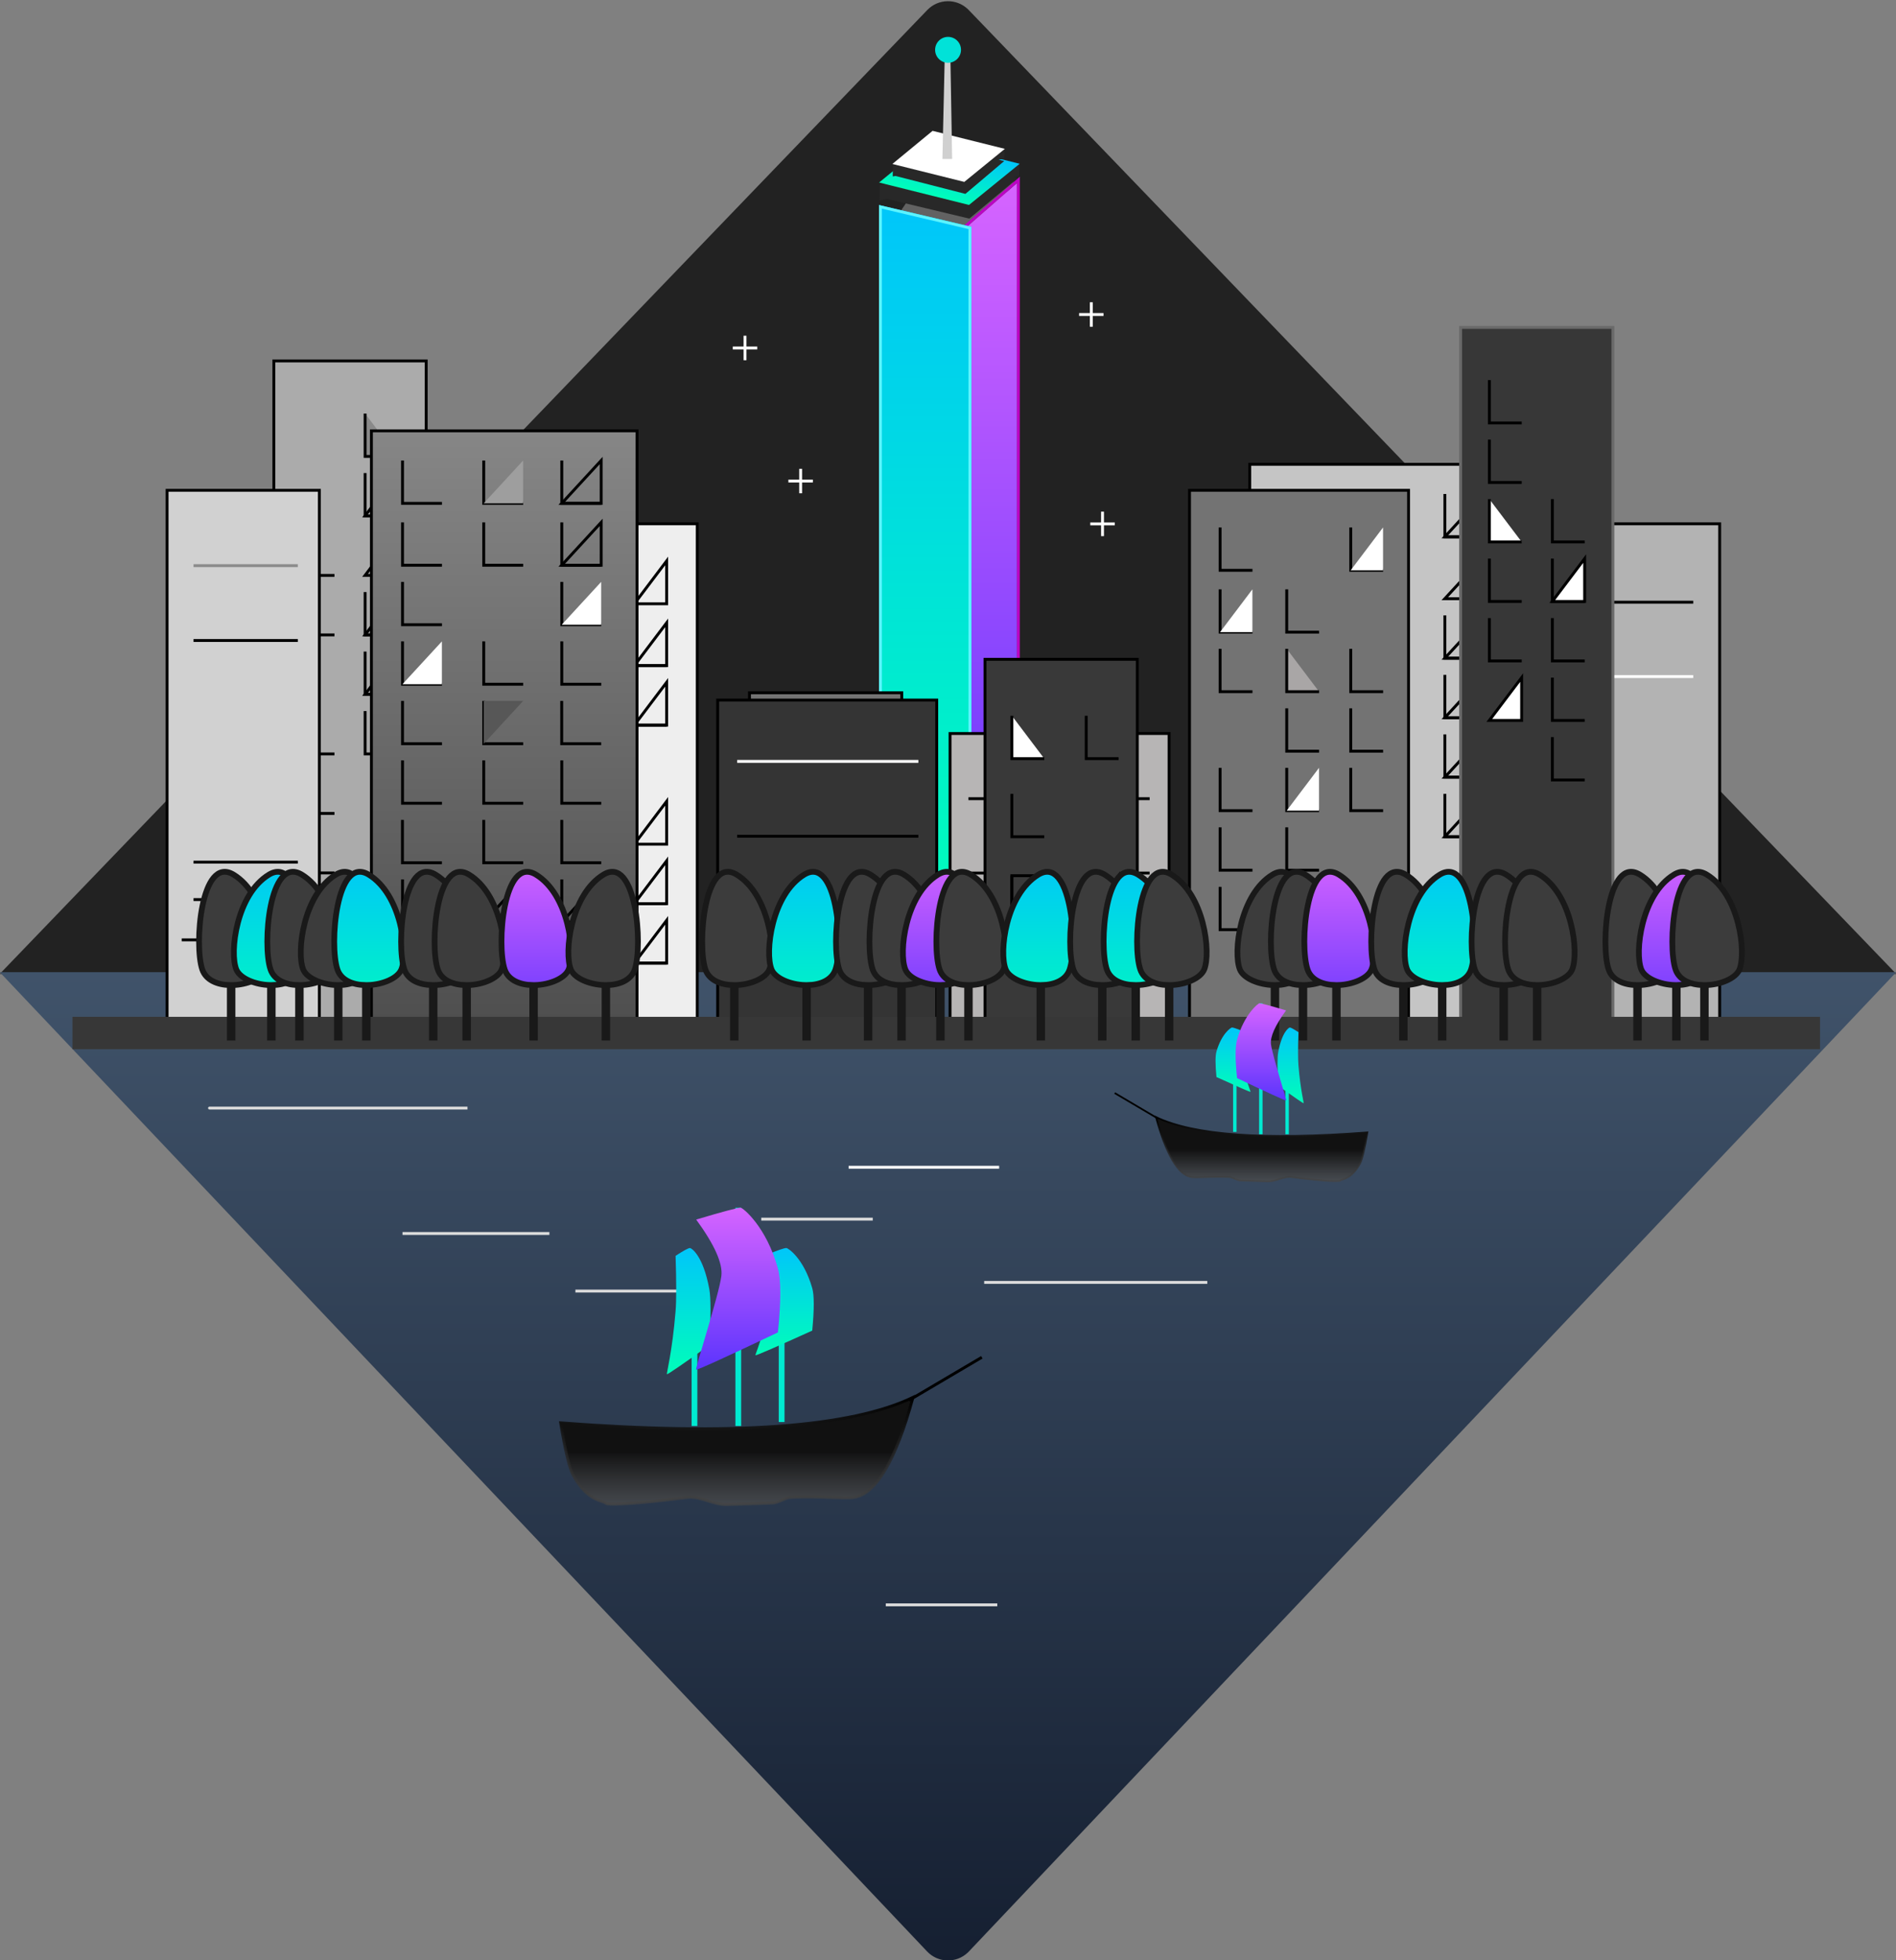 <?xml version="1.0" encoding="UTF-8"?>
<svg width="659px" height="681px" viewBox="0 0 659 681" version="1.1" xmlns="http://www.w3.org/2000/svg" xmlns:xlink="http://www.w3.org/1999/xlink">
    <rect x="0" y="0" width="659" height="681" fill="#808080" stroke="none"/>
    <!-- Generator: Sketch 49 (51002) - http://www.bohemiancoding.com/sketch -->
    <title>Group</title>
    <desc>Created with Sketch.</desc>
    <defs>
        <linearGradient x1="50%" y1="0%" x2="50%" y2="100%" id="linearGradient-1">
            <stop stop-color="#151F31" offset="0%"></stop>
            <stop stop-color="#40536A" offset="100%"></stop>
        </linearGradient>
        <linearGradient x1="50%" y1="0%" x2="50%" y2="100%" id="linearGradient-2">
            <stop stop-color="#D664FF" offset="0%"></stop>
            <stop stop-color="#5C34FD" offset="100%"></stop>
        </linearGradient>
        <polygon id="path-3" points="31.754 64.947 50.457 48.584 50.457 310.549 31.754 310.549"></polygon>
        <linearGradient x1="50%" y1="0%" x2="50%" y2="100%" id="linearGradient-4">
            <stop stop-color="#00C6FA" offset="0%"></stop>
            <stop stop-color="#00FEB9" offset="100%"></stop>
        </linearGradient>
        <polygon id="path-5" points="34.618 63.792 2.514 56.221 2.514 279.502 34.618 305.944"></polygon>
        <linearGradient x1="50%" y1="0%" x2="50%" y2="100%" id="linearGradient-6">
            <stop stop-color="#868686" offset="0%"></stop>
            <stop stop-color="#4E4E4E" offset="100%"></stop>
        </linearGradient>
        <linearGradient x1="50%" y1="248.244%" x2="50%" y2="50%" id="linearGradient-7">
            <stop stop-color="#FFFFFF" stop-opacity="0" offset="0%"></stop>
            <stop stop-color="#111111" offset="100%"></stop>
        </linearGradient>
        <linearGradient x1="50%" y1="370.972%" x2="50%" y2="-2.22044605e-14%" id="linearGradient-8">
            <stop stop-color="#FFFFFF" stop-opacity="0" offset="0%"></stop>
            <stop stop-color="#000000" offset="100%"></stop>
        </linearGradient>
    </defs>
    <g id="Page-1" stroke="none" stroke-width="1" fill="none" fill-rule="evenodd">
        <g id="Artboard-8-Copy-21" transform="translate(-7, 0)">
            <g id="Group" transform="translate(6, 0)">
                <path d="M337.704,3.482 L660.075,338.319 L0.925,338.319 L323.296,3.482 C327.127,-0.496 333.457,-0.616 337.436,3.214 C337.527,3.302 337.616,3.391 337.704,3.482 Z" id="sky-tri" fill="#222222"></path>
                <path d="M337.759,340.853 L660.075,681.038 L0.925,681.038 L323.241,340.853 C327.039,336.844 333.369,336.673 337.378,340.472 C337.508,340.595 337.635,340.722 337.759,340.853 Z" id="water-tri" fill="url(#linearGradient-1)" transform="translate(330.5, 509.384) scale(1, -1) translate(-330.5, -509.384) "></path>
                <g id="Tower" transform="translate(304, 15)">
                    <polygon id="Path-33" fill="#626262" points="49.508 47.859 17.155 47.859 3.684 67.668 35.884 67.668"></polygon>
                    <g id="Rectangle-40">
                        <use fill="url(#linearGradient-2)" fill-rule="evenodd" xlink:href="#path-3"></use>
                        <path stroke="#BC05C3" stroke-width="1" d="M31.254,64.72 L50.957,47.482 L50.957,311.049 L31.254,311.049 L31.254,64.72 Z"></path>
                    </g>
                    <g id="Rectangle-40">
                        <use fill="url(#linearGradient-4)" fill-rule="evenodd" xlink:href="#path-5"></use>
                        <path stroke="#5CF3FF" stroke-width="1" d="M34.118,64.188 L3.014,56.853 L3.014,279.266 L34.118,304.885 L34.118,64.188 Z"></path>
                    </g>
                    <g id="Group-3" transform="translate(26.51, 47.724) rotate(14) translate(-26.51, -47.724) translate(2.61, 35.895)">
                        <path d="M4.936,23.159 L2.455,24.25 L1.277,19.117 L6.608,16.832 L14.296,5.695 L33.428,5.343 L46.435,-0.23 L47.509,4.447 L45.999,5.111 L47.27,5.088 L34.272,22.866 L4.936,23.159 Z" id="Combined-Shape" fill="#282828"></path>
                        <polygon id="Path-33" fill="url(#linearGradient-4)" points="46.65 0.148 14.296 0.148 0.825 18.286 33.026 18.286"></polygon>
                    </g>
                    <g id="Group-3" transform="translate(26.668, 41.119) rotate(14) translate(-26.668, -41.119) translate(7.29, 31.037)">
                        <path d="M2.745,19.396 L1.826,19.786 L0.994,16.171 L5.4,14.298 L11.437,5.517 L26.423,5.361 L37.141,0.805 L37.986,4.475 L36.13,5.26 L38.126,5.24 L27.804,19.558 L2.745,19.396 Z" id="Combined-Shape" fill="#282828"></path>
                        <polygon id="Path-33" fill="#FFFFFF" points="37.32 1.068 11.437 1.068 0.66 15.617 26.421 15.617"></polygon>
                    </g>
                    <polygon id="Path-34" fill="#D0D0D0" fill-rule="nonzero" points="27.938 40.218 24.559 40.218 25.452 0.841 27.26 0.841"></polygon>
                </g>
                <g id="Blue-water" transform="translate(127, 382)" stroke="url(#linearGradient-4)">
                    <path d="M0.491,20.5 C0.491,20.5 36.62,20.5 108.877,20.5" id="Path-29"></path>
                    <path d="M139.883,66.5 C139.883,66.5 159.272,66.5 198.051,66.5" id="Path-29"></path>
                    <path d="M166.372,0.5 C166.372,0.5 208.359,0.5 292.334,0.5" id="Path-29"></path>
                    <path d="M35.209,123.5 C35.209,123.5 71.337,123.5 143.594,123.5" id="Path-29"></path>
                    <path d="M152.466,139.5 C152.466,139.5 171.856,139.5 210.635,139.5" id="Path-29"></path>
                    <path d="M201.09,102.5 C201.09,102.5 243.077,102.5 327.051,102.5" id="Path-29"></path>
                    <path d="M263.396,17.5 C263.396,17.5 316.535,17.5 422.812,17.5" id="Path-29"></path>
                    <path d="M321.802,84.5 C321.802,84.5 347.006,84.5 397.413,84.5" id="Path-29"></path>
                    <path d="M209.077,235.5 C209.077,235.5 221.551,235.5 246.5,235.5" id="Path-29"></path>
                    <path d="M236.868,161.5 C236.868,161.5 262.072,161.5 312.479,161.5" id="Path-29"></path>
                    <path d="M173.598,206 C121.546,206 131.513,206 203.5,206" id="Path-29" transform="translate(172.167, 206.5) scale(1, -1) translate(-172.167, -206.5) "></path>
                </g>
                <g id="White-water" transform="translate(73, 384)">
                    <path d="M67.901,44.5 C67.901,44.5 84.92,44.5 118.96,44.5" id="Path-29" stroke="#DCDCDC"></path>
                    <path d="M192.591,39.5 C192.591,39.5 205.51,39.5 231.348,39.5" id="Path-29" stroke="#DCDCDC"></path>
                    <path d="M127.995,64.5 C127.995,64.5 140.914,64.5 166.752,64.5" id="Path-29" stroke="#DCDCDC"></path>
                    <path d="M235.87,173.5 C235.87,173.5 248.789,173.5 274.627,173.5" id="Path-29" stroke="#DCDCDC"></path>
                    <path d="M222.956,21.5 C222.956,21.5 240.395,21.5 275.273,21.5" id="Path-29" stroke="#FFFFFF"></path>
                    <path d="M270.072,61.5 C270.072,61.5 295.922,61.5 347.623,61.5" id="Path-29" stroke="#DCDCDC"></path>
                    <path d="M15.508,0.929 C-18.482,0.929 6.51,0.929 90.485,0.929" id="Path-29" stroke="#DCDCDC"></path>
                </g>
                <g id="Pink-water" transform="translate(99, 382)" stroke="url(#linearGradient-2)">
                    <path d="M0.99,36.5 C0.99,36.5 14.346,36.5 41.058,36.5" id="Path-29"></path>
                    <path d="M52.166,87.5 C52.166,87.5 69.185,87.5 103.225,87.5" id="Path-29"></path>
                    <path d="M107.944,1.5 C107.944,1.5 125.383,1.5 160.262,1.5" id="Path-29"></path>
                    <path d="M142.662,104.5 C142.662,104.5 160.101,104.5 194.979,104.5" id="Path-29"></path>
                    <path d="M346.493,41.5 C346.493,41.5 371.697,41.5 422.104,41.5" id="Path-29"></path>
                    <path d="M278.631,141.5 C278.631,141.5 303.835,141.5 354.242,141.5" id="Path-29"></path>
                    <path d="M262.75,194.5 C262.75,194.5 277,194.5 305.5,194.5" id="Path-29"></path>
                    <path d="M130.947,167.5 C130.947,167.5 148.387,167.5 183.265,167.5" id="Path-29"></path>
                    <path d="M204.5,258.5 C204.5,258.5 215.739,258.5 238.217,258.5" id="Path-29"></path>
                    <path d="M374.001,0.5 C374.001,0.5 402.37,0.5 459.109,0.5" id="Path-29"></path>
                </g>
                <g id="Buildings" transform="translate(26, 113)">
                    <polyline id="Path-26-Copy-8" stroke="#000000" points="162.278 214.409 162.278 229.292 175.989 229.292"></polyline>
                    <polygon id="Path-26-Copy-8" stroke="#000000" points="175.964 214.409 175.964 229.292 162.252 229.292"></polygon>
                    <polyline id="Path-26-Copy-7" stroke="#000000" points="441.377 216.993 441.377 231.875 452.624 231.875"></polyline>
                    <polyline id="Path-26-Copy-7" stroke="#000000" points="463.631 216.993 463.631 231.875 474.878 231.875"></polyline>
                    <polygon id="Path-26-Copy-7" stroke="#000000" points="429.448 216.993 429.448 231.875 418.201 231.875"></polygon>
                    <polygon id="Path-26-Copy-7" stroke="#000000" points="370.04 216.993 370.04 231.875 358.793 231.875"></polygon>
                    <polygon id="Path-26-Copy-7" stroke="#000000" points="370.019 216.993 370.019 231.875 358.773 231.875"></polygon>
                    <path d="M250.355,217.5 L313.346,217.5" id="Path-27" stroke="#000000"></path>
                    <polygon id="Path-25" stroke="#000000" fill="#B3B3B3" points="519.78 250.201 519.78 68.961 572.713 68.961 572.713 243.797"></polygon>
                    <polygon id="Path-25-Copy-2" stroke="#000000" fill="#EEEEEE" points="141.208 250.201 141.208 68.961 217.345 68.961 217.345 243.797"></polygon>
                    <polyline id="Path-25-Copy" stroke="#000000" fill="#C5C5C5" points="501.698 250.201 501.698 48.29 409.372 48.29 409.372 243.066"></polyline>
                    <polyline id="Path-25-Copy-3" stroke="#000000" fill="#ABABAB" points="123.126 250.201 123.126 12.379 70.193 12.379 70.193 241.798"></polyline>
                    <polygon id="Path-25-Copy-2" stroke="#000000" fill="#B7B5B5" points="305.206 250.201 305.206 141.814 381.343 141.814 381.343 246.371"></polygon>
                    <polygon id="Path-25-Copy-2" stroke="#000000" fill="#737373" points="235.5 250.201 235.5 127.664 288.434 127.664 288.434 245.871"></polygon>
                    <polygon id="Path-26" stroke="#000000" points="490.888 58.608 490.888 73.49 477.177 73.49"></polygon>
                    <polygon id="Path-26-Copy" stroke="#000000" points="490.888 80.099 490.888 94.982 477.177 94.982"></polygon>
                    <polygon id="Path-26-Copy-2" stroke="#000000" points="490.888 100.77 490.888 115.652 477.177 115.652"></polygon>
                    <polygon id="Path-26-Copy-3" stroke="#000000" points="490.888 121.441 490.888 136.323 477.177 136.323"></polygon>
                    <polygon id="Path-26-Copy-4" stroke="#000000" points="490.888 142.111 490.888 156.994 477.177 156.994"></polygon>
                    <polygon id="Path-26-Copy-5" stroke="#000000" points="490.888 162.782 490.888 177.664 477.177 177.664"></polygon>
                    <polygon id="Path-26-Copy-7" stroke="#000000" points="490.888 204.123 490.888 219.006 477.177 219.006"></polygon>
                    <polygon id="Path-26" stroke="#000000" points="462.658 58.608 462.658 73.49 448.947 73.49"></polygon>
                    <polygon id="Path-26-Copy" stroke="#000000" points="462.658 80.099 462.658 94.982 448.947 94.982"></polygon>
                    <polygon id="Path-26-Copy-3" stroke="#000000" points="462.658 121.441 462.658 136.323 448.947 136.323"></polygon>
                    <polygon id="Path-26-Copy-4" stroke="#000000" points="462.658 142.111 462.658 156.994 448.947 156.994"></polygon>
                    <polygon id="Path-26-Copy-5" stroke="#000000" points="462.658 162.782 462.658 177.664 448.947 177.664"></polygon>
                    <polygon id="Path-26-Copy-6" stroke="#000000" points="462.658 183.453 462.658 198.335 448.947 198.335"></polygon>
                    <polyline id="Path-26-Copy-7" stroke="#000000" points="448.947 204.123 448.947 219.006 462.658 219.006"></polyline>
                    <polygon id="Path-26" stroke="#000000" points="435.528 58.608 435.528 73.49 421.816 73.49"></polygon>
                    <polygon id="Path-26-Copy" stroke="#000000" points="435.528 80.099 435.528 94.982 421.816 94.982"></polygon>
                    <polygon id="Path-26-Copy-2" stroke="#000000" points="435.528 100.77 435.528 115.652 421.816 115.652"></polygon>
                    <polygon id="Path-26-Copy-3" stroke="#000000" points="435.528 121.441 435.528 136.323 421.816 136.323"></polygon>
                    <polygon id="Path-26-Copy-5" stroke="#000000" points="435.528 162.782 435.528 177.664 421.816 177.664"></polygon>
                    <polygon id="Path-26-Copy-6" stroke="#000000" points="435.528 183.453 435.528 198.335 421.816 198.335"></polygon>
                    <polygon id="Path-26-Copy-7" stroke="#000000" points="435.528 204.123 435.528 219.006 421.816 219.006"></polygon>
                    <polyline id="Path-26" stroke="#000000" points="477.202 58.608 477.202 73.49 490.914 73.49"></polyline>
                    <polyline id="Path-26-Copy-2" stroke="#000000" points="477.202 100.77 477.202 115.652 490.914 115.652"></polyline>
                    <polyline id="Path-26-Copy-3" stroke="#000000" points="477.202 121.441 477.202 136.323 490.914 136.323"></polyline>
                    <polyline id="Path-26-Copy-4" stroke="#000000" points="477.202 142.111 477.202 156.994 490.914 156.994"></polyline>
                    <polyline id="Path-26-Copy-5" stroke="#000000" points="477.202 162.782 477.202 177.664 490.914 177.664"></polyline>
                    <polygon id="Path-26-Copy-6" stroke="#000000" points="490.914 183.453 490.914 198.335 477.202 198.335"></polygon>
                    <polyline id="Path-26" stroke="#000000" points="448.972 58.608 448.972 73.49 462.683 73.49"></polyline>
                    <polyline id="Path-26-Copy-2" stroke="#000000" points="448.972 100.77 448.972 115.652 462.683 115.652"></polyline>
                    <polyline id="Path-26-Copy-3" stroke="#000000" points="448.972 121.441 448.972 136.323 462.683 136.323"></polyline>
                    <polyline id="Path-26-Copy-5" stroke="#000000" points="448.972 162.782 448.972 177.664 462.683 177.664"></polyline>
                    <polyline id="Path-26-Copy-6" stroke="#000000" points="448.972 183.453 448.972 198.335 462.683 198.335"></polyline>
                    <polyline id="Path-26" stroke="#000000" points="421.842 58.608 421.842 73.49 435.553 73.49"></polyline>
                    <polyline id="Path-26-Copy" stroke="#000000" points="421.842 80.099 421.842 94.982 435.553 94.982"></polyline>
                    <polyline id="Path-26-Copy-2" stroke="#000000" points="421.842 100.77 421.842 115.652 435.553 115.652"></polyline>
                    <polyline id="Path-26-Copy-3" stroke="#000000" points="421.842 121.441 421.842 136.323 435.553 136.323"></polyline>
                    <polygon id="Path-26-Copy-4" stroke="#000000" points="435.553 142.111 435.553 156.994 421.842 156.994"></polygon>
                    <polyline id="Path-26-Copy-5" stroke="#000000" points="421.842 162.782 421.842 177.664 435.553 177.664"></polyline>
                    <polyline id="Path-26-Copy-6" stroke="#000000" points="421.842 183.453 421.842 198.335 435.553 198.335"></polyline>
                    <polyline id="Path-26-Copy-7" stroke="#000000" points="421.842 204.123 421.842 219.006 435.553 219.006"></polyline>
                    <polygon id="Path-26" stroke="#000000" points="206.714 81.862 206.714 96.744 195.467 96.744"></polygon>
                    <polygon id="Path-26-Copy" stroke="#000000" points="206.714 103.354 206.714 118.236 195.467 118.236"></polygon>
                    <polygon id="Path-26-Copy-2" stroke="#000000" points="206.714 124.025 206.714 138.907 195.467 138.907"></polygon>
                    <polygon id="Path-26-Copy-4" stroke="#000000" points="206.714 165.366 206.714 180.248 195.467 180.248"></polygon>
                    <polygon id="Path-26-Copy-5" stroke="#000000" points="206.714 186.037 206.714 200.919 195.467 200.919"></polygon>
                    <polygon id="Path-26-Copy-6" stroke="#000000" points="206.714 206.707 206.714 221.589 195.467 221.589"></polygon>
                    <polyline id="Path-26" stroke="#000000" points="172.311 81.862 172.311 96.744 183.558 96.744"></polyline>
                    <polygon id="Path-26-Copy" stroke="#000000" points="183.558 103.354 183.558 118.236 172.311 118.236"></polygon>
                    <polygon id="Path-26-Copy-2" stroke="#000000" points="183.558 124.025 183.558 138.907 172.311 138.907"></polygon>
                    <polygon id="Path-26-Copy-3" stroke="#000000" points="183.558 144.695 183.558 159.578 172.311 159.578"></polygon>
                    <polygon id="Path-26-Copy-4" stroke="#000000" points="183.558 165.366 183.558 180.248 172.311 180.248"></polygon>
                    <polygon id="Path-26-Copy-5" stroke="#000000" points="183.558 186.037 183.558 200.919 172.311 200.919"></polygon>
                    <polyline id="Path-26-Copy-6" stroke="#000000" points="172.311 206.707 172.311 221.589 183.558 221.589"></polyline>
                    <polygon id="Path-26" stroke="#000000" points="161.304 81.862 161.304 96.744 150.058 96.744"></polygon>
                    <polygon id="Path-26-Copy-2" stroke="#000000" points="161.304 124.025 161.304 138.907 150.058 138.907"></polygon>
                    <polygon id="Path-26-Copy-3" stroke="#000000" points="161.304 144.695 161.304 159.578 150.058 159.578"></polygon>
                    <polygon id="Path-26-Copy-4" stroke="#000000" points="161.304 165.366 161.304 180.248 150.058 180.248"></polygon>
                    <polygon id="Path-26-Copy-6" stroke="#000000" points="161.304 206.707 161.304 221.589 150.058 221.589"></polygon>
                    <polyline id="Path-26-Copy" stroke="#000000" points="195.488 103.354 195.488 118.236 206.735 118.236"></polyline>
                    <polyline id="Path-26-Copy-2" stroke="#000000" points="195.488 124.025 195.488 138.907 206.735 138.907"></polyline>
                    <polyline id="Path-26-Copy-5" stroke="#000000" points="195.488 186.037 195.488 200.919 206.735 200.919"></polyline>
                    <polyline id="Path-26-Copy-6" stroke="#000000" points="195.488 206.707 195.488 221.589 206.735 221.589"></polyline>
                    <polygon id="Path-26-Copy-3" stroke="#000000" points="113.131 51.337 113.131 66.22 101.884 66.22"></polygon>
                    <polygon id="Path-26-Copy-4" stroke="#000000" points="113.131 72.008 113.131 86.89 101.884 86.89"></polygon>
                    <polygon id="Path-26-Copy-5" stroke="#000000" points="113.131 92.679 113.131 107.561 101.884 107.561"></polygon>
                    <polygon id="Path-26-Copy-6" stroke="#000000" points="113.131 113.349 113.131 128.232 101.884 128.232"></polygon>
                    <polyline id="Path-26-Copy-2" stroke="#000000" fill="#898989" points="101.905 30.667 101.905 45.549 113.152 45.549"></polyline>
                    <polyline id="Path-26-Copy-14" stroke="#000000" points="80.007 72.008 80.007 86.89 91.254 86.89"></polyline>
                    <polyline id="Path-26-Copy-3" stroke="#000000" points="101.905 51.337 101.905 66.22 113.152 66.22"></polyline>
                    <polyline id="Path-26-Copy-15" stroke="#000000" points="80.007 92.679 80.007 107.561 91.254 107.561"></polyline>
                    <polyline id="Path-26-Copy-5" stroke="#000000" points="101.905 92.679 101.905 107.561 113.152 107.561"></polyline>
                    <polyline id="Path-26-Copy-16" stroke="#000000" points="80.007 134.02 80.007 148.902 91.254 148.902"></polyline>
                    <polyline id="Path-26-Copy-6" stroke="#000000" points="101.905 113.349 101.905 128.232 113.152 128.232"></polyline>
                    <polyline id="Path-26-Copy-17" stroke="#000000" points="80.007 154.691 80.007 169.573 91.254 169.573"></polyline>
                    <polyline id="Path-26-Copy-7" stroke="#000000" points="101.905 134.02 101.905 148.902 113.152 148.902"></polyline>
                    <polyline id="Path-26-Copy-18" stroke="#000000" points="80.007 175.361 80.007 190.244 91.254 190.244"></polyline>
                    <polyline id="Path-26-Copy-7" stroke="#000000" points="241.997 202.831 241.997 217.714 253.244 217.714"></polyline>
                    <polyline id="Path-26-Copy-7" stroke="#000000" points="241.997 175.701 241.997 190.583 253.244 190.583"></polyline>
                    <polyline id="Path-26-Copy-7" stroke="#000000" points="241.997 147.279 241.997 162.161 253.244 162.161"></polyline>
                    <polygon id="Path-26-Copy-7" stroke="#000000" points="253.244 147.279 253.244 162.161 241.997 162.161"></polygon>
                    <polygon id="Path-26-Copy-7" stroke="#000000" points="279.082 147.279 279.082 162.161 267.835 162.161"></polygon>
                    <polygon id="Path-26-Copy-7" stroke="#000000" points="279.082 162.161 267.835 147.279 279.082 147.279"></polygon>
                    <polyline id="Path-26-Copy-7" stroke="#000000" points="267.835 174.409 267.835 189.292 279.082 189.292"></polyline>
                    <polygon id="Path-26-Copy-7" stroke="#000000" points="279.082 174.409 279.082 189.292 267.835 189.292"></polygon>
                    <polygon id="Path-26-Copy-7" stroke="#000000" points="279.082 217.714 267.835 202.831 279.082 202.831"></polygon>
                    <polygon id="Path-26-Copy-7" stroke="#000000" points="279.082 202.831 279.082 217.714 267.835 217.714"></polygon>
                    <polyline id="Path-26-Copy" stroke="#000000" points="172.332 103.354 172.332 118.236 183.579 118.236"></polyline>
                    <polyline id="Path-26-Copy-3" stroke="#000000" points="172.332 144.695 172.332 159.578 183.579 159.578"></polyline>
                    <polyline id="Path-26-Copy-4" stroke="#000000" points="172.332 165.366 172.332 180.248 183.579 180.248"></polyline>
                    <polyline id="Path-26-Copy-5" stroke="#000000" points="172.332 186.037 172.332 200.919 183.579 200.919"></polyline>
                    <polyline id="Path-26" stroke="#000000" points="150.078 81.862 150.078 96.744 161.325 96.744"></polyline>
                    <polyline id="Path-26-Copy-2" stroke="#000000" points="150.078 124.025 150.078 138.907 161.325 138.907"></polyline>
                    <polyline id="Path-26-Copy-4" stroke="#000000" points="150.078 165.366 150.078 180.248 161.325 180.248"></polyline>
                    <path d="M374.581,164.452 L311.59,164.452 L374.581,164.452 Z" id="Path-27" stroke="#000000"></path>
                    <path d="M374.581,190.29 L311.59,190.29 L374.581,190.29 Z" id="Path-27" stroke="#000000"></path>
                    <path d="M563.523,96.192 L527.274,96.192 L563.523,96.192 Z" id="Path-28" stroke="#000000"></path>
                    <path d="M563.523,122.031 L527.274,122.031 L563.523,122.031 Z" id="Path-28" stroke="#FFFFFF"></path>
                    <path d="M563.523,199.545 L527.274,199.545 L563.523,199.545 Z" id="Path-28" stroke="#000000"></path>
                    <path d="M563.523,212.465 L527.274,212.465 L563.523,212.465 Z" id="Path-28" stroke="#000000"></path>
                    <polygon id="Path-25" stroke="#000000" fill="#D1D1D1" points="86.009 244.691 86.009 57.334 33.076 57.334 33.076 244.691"></polygon>
                    <polygon id="Path-25-Copy-2" stroke="#000000" fill="#737373" points="464.581 243.531 464.581 57.334 388.443 57.334 388.443 243.531"></polygon>
                    <polygon id="Path-25-Copy" stroke="#000000" fill="url(#linearGradient-6)" points="104.091 244.816 104.091 36.663 196.417 36.663 196.417 244.816"></polygon>
                    <polygon id="Path-25-Copy-3" stroke="#696969" fill="#373737" points="482.662 245.102 482.662 0.752 535.596 0.752 535.596 245.102"></polygon>
                    <polygon id="Path-25-Copy-2" stroke="#000000" fill="#343434" points="300.583 248.398 300.583 130.186 224.446 130.186 224.446 243.809"></polygon>
                    <polygon id="Path-25-Copy-2" stroke="#000000" fill="#393939" points="370.289 244.77 370.289 116.037 317.355 116.037 317.355 244.77"></polygon>
                    <polyline id="Path-26" stroke="#000000" points="114.901 46.98 114.901 61.863 128.612 61.863"></polyline>
                    <polyline id="Path-26-Copy" stroke="#000000" points="114.901 68.472 114.901 83.355 128.612 83.355"></polyline>
                    <polyline id="Path-26-Copy-2" stroke="#000000" points="114.901 89.143 114.901 104.025 128.612 104.025"></polyline>
                    <polyline id="Path-26-Copy-3" stroke="#000000" points="114.901 109.814 114.901 124.696 128.612 124.696"></polyline>
                    <polyline id="Path-26-Copy-4" stroke="#000000" points="114.901 130.484 114.901 145.366 128.612 145.366"></polyline>
                    <polyline id="Path-26-Copy-5" stroke="#000000" points="114.901 151.155 114.901 166.037 128.612 166.037"></polyline>
                    <polyline id="Path-26-Copy-7" stroke="#000000" points="114.901 192.496 114.901 207.378 128.612 207.378"></polyline>
                    <polyline id="Path-26" stroke="#000000" points="143.131 46.98 143.131 61.863 156.842 61.863"></polyline>
                    <polyline id="Path-26-Copy" stroke="#000000" points="143.131 68.472 143.131 83.355 156.842 83.355"></polyline>
                    <polyline id="Path-26-Copy-3" stroke="#000000" points="143.131 109.814 143.131 124.696 156.842 124.696"></polyline>
                    <polyline id="Path-26-Copy-4" stroke="#000000" points="143.131 130.484 143.131 145.366 156.842 145.366"></polyline>
                    <polyline id="Path-26-Copy-4" fill="#575757" transform="translate(149.987, 137.925) scale(1, -1) translate(-149.987, -137.925) " points="143.131 130.484 143.131 145.366 156.842 145.366"></polyline>
                    <polyline id="Path-26-Copy-5" stroke="#000000" points="143.131 151.155 143.131 166.037 156.842 166.037"></polyline>
                    <polyline id="Path-26-Copy-6" stroke="#000000" points="143.131 171.825 143.131 186.708 156.842 186.708"></polyline>
                    <polygon id="Path-26-Copy-7" stroke="#000000" points="156.842 192.496 156.842 207.378 143.131 207.378"></polygon>
                    <polyline id="Path-26" stroke="#000000" points="170.261 46.98 170.261 61.863 183.973 61.863"></polyline>
                    <polyline id="Path-26-Copy" stroke="#000000" points="170.261 68.472 170.261 83.355 183.973 83.355"></polyline>
                    <polyline id="Path-26-Copy-2" stroke="#000000" points="170.261 89.143 170.261 104.025 183.973 104.025"></polyline>
                    <polyline id="Path-26-Copy-3" stroke="#000000" points="170.261 109.814 170.261 124.696 183.973 124.696"></polyline>
                    <polyline id="Path-26-Copy-5" stroke="#000000" points="170.261 151.155 170.261 166.037 183.973 166.037"></polyline>
                    <polyline id="Path-26-Copy-6" stroke="#000000" points="170.261 171.825 170.261 186.708 183.973 186.708"></polyline>
                    <polyline id="Path-26-Copy-7" stroke="#000000" points="170.261 192.496 170.261 207.378 183.973 207.378"></polyline>
                    <polygon id="Path-26" points="128.587 46.98 128.587 61.863 114.875 61.863"></polygon>
                    <polyline id="Path-26-Copy-6" stroke="#000000" points="114.875 171.825 114.875 186.708 128.587 186.708"></polyline>
                    <polygon id="Path-26" fill="#9E9E9E" points="156.817 46.98 156.817 61.863 143.106 61.863"></polygon>
                    <polygon id="Path-26" stroke="#000000" points="183.947 46.98 183.947 61.863 170.236 61.863"></polygon>
                    <polygon id="Path-26-Copy" stroke="#000000" points="183.947 68.472 183.947 83.355 170.236 83.355"></polygon>
                    <polygon id="Path-26-Copy-2" fill="#FFFFFF" points="183.947 89.143 183.947 104.025 170.236 104.025"></polygon>
                    <polyline id="Path-26-Copy-4" stroke="#000000" points="170.236 130.484 170.236 145.366 183.947 145.366"></polyline>
                    <polygon id="Path-26-Copy-7" stroke="#000000" points="183.947 192.496 183.947 207.378 170.236 207.378"></polygon>
                    <polyline id="Path-26" stroke="#000000" points="399.075 70.235 399.075 85.117 410.322 85.117"></polyline>
                    <polyline id="Path-26-Copy" stroke="#000000" points="399.075 91.727 399.075 106.609 410.322 106.609"></polyline>
                    <polyline id="Path-26-Copy-2" stroke="#000000" points="399.075 112.397 399.075 127.28 410.322 127.28"></polyline>
                    <polyline id="Path-26-Copy-4" stroke="#000000" points="399.075 153.739 399.075 168.621 410.322 168.621"></polyline>
                    <polyline id="Path-26-Copy-5" stroke="#000000" points="399.075 174.409 399.075 189.292 410.322 189.292"></polyline>
                    <polyline id="Path-26-Copy-6" stroke="#000000" points="399.075 195.08 399.075 209.962 410.322 209.962"></polyline>
                    <polyline id="Path-26-Copy" stroke="#000000" points="422.231 91.727 422.231 106.609 433.478 106.609"></polyline>
                    <polyline id="Path-26-Copy-2" stroke="#000000" fill="#A9A6A6" points="422.231 112.397 422.231 127.28 433.478 127.28"></polyline>
                    <polyline id="Path-26-Copy-3" stroke="#000000" points="422.231 133.068 422.231 147.95 433.478 147.95"></polyline>
                    <polyline id="Path-26-Copy-4" stroke="#000000" points="422.231 153.739 422.231 168.621 433.478 168.621"></polyline>
                    <polyline id="Path-26-Copy-5" stroke="#000000" points="422.231 174.409 422.231 189.292 433.478 189.292"></polyline>
                    <polygon id="Path-26-Copy-6" stroke="#000000" points="433.478 195.08 433.478 209.962 422.231 209.962"></polygon>
                    <polyline id="Path-26" stroke="#000000" points="444.484 70.235 444.484 85.117 455.731 85.117"></polyline>
                    <polyline id="Path-26-Copy-2" stroke="#000000" points="444.484 112.397 444.484 127.28 455.731 127.28"></polyline>
                    <polyline id="Path-26-Copy-3" stroke="#000000" points="444.484 133.068 444.484 147.95 455.731 147.95"></polyline>
                    <polyline id="Path-26-Copy-4" stroke="#000000" points="444.484 153.739 444.484 168.621 455.731 168.621"></polyline>
                    <polyline id="Path-26-Copy-6" stroke="#000000" points="444.484 195.08 444.484 209.962 455.731 209.962"></polyline>
                    <polyline id="Path-26-Copy-2" stroke="#000000" points="492.658 19.04 492.658 33.922 503.905 33.922"></polyline>
                    <polyline id="Path-26-Copy-9" stroke="#000000" points="514.555 60.381 514.555 75.263 525.802 75.263"></polyline>
                    <polyline id="Path-26-Copy-3" stroke="#000000" points="492.658 39.71 492.658 54.592 503.905 54.592"></polyline>
                    <polyline id="Path-26-Copy-10" stroke="#000000" points="514.555 81.051 514.555 95.934 525.802 95.934"></polyline>
                    <polyline id="Path-26-Copy-4" stroke="#000000" fill="#FFFFFF" points="492.658 60.381 492.658 75.263 503.905 75.263"></polyline>
                    <polyline id="Path-26-Copy-11" stroke="#000000" points="514.555 101.722 514.555 116.604 525.802 116.604"></polyline>
                    <polyline id="Path-26-Copy-5" stroke="#000000" points="492.658 81.051 492.658 95.934 503.905 95.934"></polyline>
                    <polyline id="Path-26-Copy-12" stroke="#000000" points="514.555 122.393 514.555 137.275 525.802 137.275"></polyline>
                    <polyline id="Path-26-Copy-6" stroke="#000000" points="492.658 101.722 492.658 116.604 503.905 116.604"></polyline>
                    <polyline id="Path-26-Copy-13" stroke="#000000" points="514.555 143.063 514.555 157.946 525.802 157.946"></polyline>
                    <polygon id="Path-26-Copy-7" stroke="#000000" fill="#FFFFFF" points="503.884 122.393 503.884 137.275 492.637 137.275"></polygon>
                    <polygon id="Path-26-Copy-7" stroke="#000000" points="363.792 191.204 363.792 206.086 352.545 206.086"></polygon>
                    <polygon id="Path-26-Copy-7" points="363.792 135.652 363.792 150.534 352.545 150.534"></polygon>
                    <polyline id="Path-26-Copy-7" stroke="#000000" points="352.545 135.652 352.545 150.534 363.792 150.534"></polyline>
                    <polyline id="Path-26-Copy-7" stroke="#000000" fill="#FFFFFF" points="326.707 135.652 326.707 150.534 337.954 150.534"></polyline>
                    <polygon id="Path-26-Copy-7" points="326.707 150.534 326.707 135.652 337.954 135.652"></polygon>
                    <polygon id="Path-26-Copy-7" points="337.954 162.782 337.954 177.664 326.707 177.664"></polygon>
                    <polyline id="Path-26-Copy-7" stroke="#000000" points="326.707 162.782 326.707 177.664 337.954 177.664"></polyline>
                    <polygon id="Path-26-Copy-7" stroke="#000000" points="326.707 206.086 326.707 191.204 337.954 191.204"></polygon>
                    <polyline id="Path-26-Copy-7" stroke="#000000" points="326.707 191.204 326.707 206.086 337.954 206.086"></polyline>
                    <polygon id="Path-26-Copy-4" fill="#FFFFFF" points="433.457 153.739 433.457 168.621 422.21 168.621"></polygon>
                    <polygon id="Path-26" fill="#FFFFFF" points="455.711 70.235 455.711 85.117 444.464 85.117"></polygon>
                    <path d="M231.208,151.5 L294.199,151.5" id="Path-27" stroke="#FFFFFF"></path>
                    <path d="M231.208,177.5 L294.199,177.5" id="Path-27" stroke="#000000"></path>
                    <path d="M42.266,83.5 L78.515,83.5" id="Path-28" stroke="#8B8B8B"></path>
                    <path d="M42.266,109.5 L78.515,109.5" id="Path-28" stroke="#000000"></path>
                    <path d="M42.266,186.5 L78.515,186.5" id="Path-28" stroke="#000000"></path>
                    <path d="M42.266,199.5 L78.515,199.5" id="Path-28" stroke="#000000"></path>
                    <path d="M38.158,213.5 L74.407,213.5" id="Path-28" stroke="#000000"></path>
                    <rect id="Rectangle-41" fill="#373737" x="0.189" y="240.234" width="607.41" height="11.25"></rect>
                </g>
                <g id="Trees" transform="translate(69.865, 302.601)" stroke="#191919" stroke-width="2">
                    <path d="M11.948,39.607 L11.948,57.87 L11.009,57.87 L11.009,39.608 C6.728,39.503 2.727,37.915 1.445,34.191 C-1.458,25.755 0.965,-5.649 12.308,1.231 C23.652,8.112 26.091,28.279 23.652,34.191 C22.368,37.304 17.086,39.477 11.948,39.607 Z" id="Combined-Shape" fill="#3C3C3C"></path>
                    <path d="M24.042,39.607 L24.042,57.87 L23.103,57.87 L23.103,39.608 C18.823,39.503 14.821,37.915 13.54,34.191 C10.636,25.755 13.059,-5.649 24.403,1.231 C35.747,8.112 38.185,28.279 35.747,34.191 C34.463,37.304 29.181,39.477 24.042,39.607 Z" id="Combined-Shape-Copy" fill="url(#linearGradient-4)" transform="translate(24.512, 29.062) scale(-1, 1) translate(-24.512, -29.062) "></path>
                    <path d="M35.669,39.607 L35.669,57.87 L34.731,57.87 L34.731,39.608 C30.45,39.503 26.449,37.915 25.167,34.191 C22.263,25.755 24.687,-5.649 36.03,1.231 C47.374,8.112 49.813,28.279 47.374,34.191 C46.09,37.304 40.808,39.477 35.669,39.607 Z" id="Combined-Shape-Copy-2" fill="#3C3C3C"></path>
                    <path d="M47.297,39.607 L47.297,57.87 L46.358,57.87 L46.358,39.608 C42.077,39.503 38.076,37.915 36.794,34.191 C33.891,25.755 36.314,-5.649 47.657,1.231 C59.001,8.112 61.44,28.279 59.001,34.191 C57.717,37.304 52.435,39.477 47.297,39.607 Z" id="Combined-Shape-Copy-3" fill="#3C3C3C" transform="translate(47.766, 29.062) scale(-1, 1) translate(-47.766, -29.062) "></path>
                    <path d="M58.924,39.607 L58.924,57.87 L57.985,57.87 L57.985,39.608 C53.705,39.503 49.703,37.915 48.422,34.191 C45.518,25.755 47.941,-5.649 59.285,1.231 C70.628,8.112 73.067,28.279 70.628,34.191 C69.344,37.304 64.062,39.477 58.924,39.607 Z" id="Combined-Shape-Copy-4" fill="url(#linearGradient-4)"></path>
                    <path d="M82.178,39.607 L82.178,57.87 L81.24,57.87 L81.24,39.608 C76.959,39.503 72.958,37.915 71.676,34.191 C68.772,25.755 71.196,-5.649 82.539,1.231 C93.883,8.112 96.322,28.279 93.883,34.191 C92.599,37.304 87.317,39.477 82.178,39.607 Z" id="Combined-Shape-Copy-6" fill="#3C3C3C"></path>
                    <path d="M93.806,39.607 L93.806,57.87 L92.867,57.87 L92.867,39.608 C88.586,39.503 84.585,37.915 83.303,34.191 C80.4,25.755 82.823,-5.649 94.166,1.231 C105.51,8.112 107.949,28.279 105.51,34.191 C104.226,37.304 98.944,39.477 93.806,39.607 Z" id="Combined-Shape-Copy-7" fill="#3C3C3C"></path>
                    <path d="M117.06,39.607 L117.06,57.87 L116.121,57.87 L116.121,39.608 C111.841,39.503 107.839,37.915 106.558,34.191 C103.654,25.755 106.077,-5.649 117.421,1.231 C128.764,8.112 131.203,28.279 128.764,34.191 C127.48,37.304 122.198,39.477 117.06,39.607 Z" id="Combined-Shape-Copy-9" fill="url(#linearGradient-2)"></path>
                    <path d="M140.315,39.607 L140.315,57.87 L139.376,57.87 L139.376,39.608 C135.095,39.503 131.094,37.915 129.812,34.191 C126.909,25.755 129.332,-5.649 140.675,1.231 C152.019,8.112 154.458,28.279 152.019,34.191 C150.735,37.304 145.453,39.477 140.315,39.607 Z" id="Combined-Shape-Copy-11" fill="#3C3C3C" transform="translate(140.784, 29.062) scale(-1, 1) translate(-140.784, -29.062) "></path>
                    <path d="M186.824,39.607 L186.824,57.87 L185.885,57.87 L185.885,39.608 C181.604,39.503 177.603,37.915 176.321,34.191 C173.418,25.755 175.841,-5.649 187.184,1.231 C198.528,8.112 200.967,28.279 198.528,34.191 C197.244,37.304 191.962,39.477 186.824,39.607 Z" id="Combined-Shape-Copy-15" fill="#3C3C3C"></path>
                    <path d="M210.078,39.607 L210.078,57.87 L209.139,57.87 L209.139,39.608 C204.859,39.503 200.857,37.915 199.576,34.191 C196.672,25.755 199.095,-5.649 210.439,1.231 C221.782,8.112 224.221,28.279 221.782,34.191 C220.498,37.304 215.216,39.477 210.078,39.607 Z" id="Combined-Shape-Copy-17" fill="url(#linearGradient-4)" transform="translate(210.548, 29.062) scale(-1, 1) translate(-210.548, -29.062) "></path>
                    <path d="M233.333,39.607 L233.333,57.87 L232.394,57.87 L232.394,39.608 C228.113,39.503 224.112,37.915 222.83,34.191 C219.927,25.755 222.35,-5.649 233.693,1.231 C245.037,8.112 247.476,28.279 245.037,34.191 C243.753,37.304 238.471,39.477 233.333,39.607 Z" id="Combined-Shape-Copy-19" fill="#3C3C3C"></path>
                    <path d="M244.96,39.607 L244.96,57.87 L244.021,57.87 L244.021,39.608 C239.741,39.503 235.739,37.915 234.457,34.191 C231.554,25.755 233.977,-5.649 245.321,1.231 C256.664,8.112 259.103,28.279 256.664,34.191 C255.38,37.304 250.098,39.477 244.96,39.607 Z" id="Combined-Shape-Copy-20" fill="#3C3C3C"></path>
                    <path d="M256.587,39.607 L256.587,57.87 L255.648,57.87 L255.648,39.608 C251.368,39.503 247.366,37.915 246.085,34.191 C243.181,25.755 245.604,-5.649 256.948,1.231 C268.291,8.112 270.73,28.279 268.291,34.191 C267.007,37.304 261.725,39.477 256.587,39.607 Z" id="Combined-Shape-Copy-21" fill="url(#linearGradient-2)" transform="translate(257.056, 29.062) scale(-1, 1) translate(-257.056, -29.062) "></path>
                    <path d="M268.214,39.607 L268.214,57.87 L267.275,57.87 L267.275,39.608 C262.995,39.503 258.993,37.915 257.712,34.191 C254.808,25.755 257.231,-5.649 268.575,1.231 C279.919,8.112 282.357,28.279 279.919,34.191 C278.635,37.304 273.353,39.477 268.214,39.607 Z" id="Combined-Shape-Copy-22" fill="#3C3C3C"></path>
                    <path d="M291.469,39.607 L291.469,57.87 L290.53,57.87 L290.53,39.608 C286.249,39.503 282.248,37.915 280.966,34.191 C278.063,25.755 280.486,-5.649 291.829,1.231 C303.173,8.112 305.612,28.279 303.173,34.191 C301.889,37.304 296.607,39.477 291.469,39.607 Z" id="Combined-Shape-Copy-24" fill="url(#linearGradient-4)" transform="translate(291.938, 29.062) scale(-1, 1) translate(-291.938, -29.062) "></path>
                    <path d="M314.723,39.607 L314.723,57.87 L313.784,57.87 L313.784,39.608 C309.504,39.503 305.502,37.915 304.221,34.191 C301.317,25.755 303.74,-5.649 315.084,1.231 C326.428,8.112 328.866,28.279 326.428,34.191 C325.144,37.304 319.862,39.477 314.723,39.607 Z" id="Combined-Shape-Copy-26" fill="#3C3C3C"></path>
                    <path d="M326.35,39.607 L326.35,57.87 L325.412,57.87 L325.412,39.608 C321.131,39.503 317.13,37.915 315.848,34.191 C312.944,25.755 315.368,-5.649 326.711,1.231 C338.055,8.112 340.494,28.279 338.055,34.191 C336.771,37.304 331.489,39.477 326.35,39.607 Z" id="Combined-Shape-Copy-27" fill="url(#linearGradient-4)"></path>
                    <path d="M337.978,39.607 L337.978,57.87 L337.039,57.87 L337.039,39.608 C332.758,39.503 328.757,37.915 327.475,34.191 C324.572,25.755 326.995,-5.649 338.338,1.231 C349.682,8.112 352.121,28.279 349.682,34.191 C348.398,37.304 343.116,39.477 337.978,39.607 Z" id="Combined-Shape-Copy-28" fill="#3C3C3C"></path>
                    <path d="M372.859,39.607 L372.859,57.87 L371.921,57.87 L371.921,39.608 C367.64,39.503 363.639,37.915 362.357,34.191 C359.453,25.755 361.877,-5.649 373.22,1.231 C384.564,8.112 387.003,28.279 384.564,34.191 C383.28,37.304 377.998,39.477 372.859,39.607 Z" id="Combined-Shape-Copy-31" fill="#3C3C3C" transform="translate(373.329, 29.062) scale(-1, 1) translate(-373.329, -29.062) "></path>
                    <path d="M384.487,39.607 L384.487,57.87 L383.548,57.87 L383.548,39.608 C379.267,39.503 375.266,37.915 373.984,34.191 C371.081,25.755 373.504,-5.649 384.847,1.231 C396.191,8.112 398.63,28.279 396.191,34.191 C394.907,37.304 389.625,39.477 384.487,39.607 Z" id="Combined-Shape-Copy-32" fill="#3C3C3C"></path>
                    <path d="M396.114,39.607 L396.114,57.87 L395.175,57.87 L395.175,39.608 C390.895,39.503 386.893,37.915 385.611,34.191 C382.708,25.755 385.131,-5.649 396.475,1.231 C407.818,8.112 410.257,28.279 407.818,34.191 C406.534,37.304 401.252,39.477 396.114,39.607 Z" id="Combined-Shape-Copy-33" fill="url(#linearGradient-2)"></path>
                    <path d="M419.368,39.607 L419.368,57.87 L418.429,57.87 L418.429,39.608 C414.149,39.503 410.148,37.915 408.866,34.191 C405.962,25.755 408.386,-5.649 419.729,1.231 C431.073,8.112 433.512,28.279 431.073,34.191 C429.789,37.304 424.507,39.477 419.368,39.607 Z" id="Combined-Shape-Copy-35" fill="#3C3C3C"></path>
                    <path d="M430.996,39.607 L430.996,57.87 L430.057,57.87 L430.057,39.608 C425.776,39.503 421.775,37.915 420.493,34.191 C417.59,25.755 420.013,-5.649 431.356,1.231 C442.7,8.112 445.139,28.279 442.7,34.191 C441.416,37.304 436.134,39.477 430.996,39.607 Z" id="Combined-Shape-Copy-36" fill="url(#linearGradient-4)" transform="translate(431.465, 29.062) scale(-1, 1) translate(-431.465, -29.062) "></path>
                    <path d="M454.25,39.607 L454.25,57.87 L453.311,57.87 L453.311,39.608 C449.031,39.503 445.029,37.915 443.748,34.191 C440.844,25.755 443.267,-5.649 454.611,1.231 C465.954,8.112 468.393,28.279 465.954,34.191 C464.67,37.304 459.388,39.477 454.25,39.607 Z" id="Combined-Shape-Copy-38" fill="#3C3C3C"></path>
                    <path d="M465.877,39.607 L465.877,57.87 L464.938,57.87 L464.938,39.608 C460.658,39.503 456.657,37.915 455.375,34.191 C452.471,25.755 454.894,-5.649 466.238,1.231 C477.582,8.112 480.021,28.279 477.582,34.191 C476.298,37.304 471.016,39.477 465.877,39.607 Z" id="Combined-Shape-Copy-39" fill="#3C3C3C"></path>
                    <path d="M500.759,39.607 L500.759,57.87 L499.82,57.87 L499.82,39.608 C495.54,39.503 491.538,37.915 490.257,34.191 C487.353,25.755 489.776,-5.649 501.12,1.231 C512.463,8.112 514.902,28.279 512.463,34.191 C511.179,37.304 505.897,39.477 500.759,39.607 Z" id="Combined-Shape-Copy-42" fill="#3C3C3C"></path>
                    <path d="M512.386,39.607 L512.386,57.87 L511.447,57.87 L511.447,39.608 C507.167,39.503 503.166,37.915 501.884,34.191 C498.98,25.755 501.403,-5.649 512.747,1.231 C524.091,8.112 526.529,28.279 524.091,34.191 C522.807,37.304 517.525,39.477 512.386,39.607 Z" id="Combined-Shape-Copy-43" fill="url(#linearGradient-2)" transform="translate(512.856, 29.062) scale(-1, 1) translate(-512.856, -29.062) "></path>
                    <path d="M524.014,39.607 L524.014,57.87 L523.075,57.87 L523.075,39.608 C518.794,39.503 514.793,37.915 513.511,34.191 C510.608,25.755 513.031,-5.649 524.374,1.231 C535.718,8.112 538.157,28.279 535.718,34.191 C534.434,37.304 529.152,39.477 524.014,39.607 Z" id="Combined-Shape-Copy-44" fill="#3C3C3C"></path>
                </g>
                <g id="Stars" transform="translate(255, 104)" stroke="#FFFFFF">
                    <g id="Group-2" transform="translate(0.391, 12.336)">
                        <path d="M4.557,0.293 L4.557,8.801" id="Path-35"></path>
                        <path d="M0.303,4.547 L8.811,4.547" id="Path-35"></path>
                    </g>
                    <g id="Group-2" transform="translate(19.722, 58.564)">
                        <path d="M4.557,0.293 L4.557,8.801" id="Path-35"></path>
                        <path d="M0.303,4.547 L8.811,4.547" id="Path-35"></path>
                    </g>
                    <g id="Group-2" transform="translate(120.75, 0.709)">
                        <path d="M4.557,0.293 L4.557,8.801" id="Path-35"></path>
                        <path d="M0.303,4.547 L8.811,4.547" id="Path-35"></path>
                    </g>
                    <g id="Group-2" transform="translate(124.647, 73.446)">
                        <path d="M4.557,0.293 L4.557,8.801" id="Path-35"></path>
                        <path d="M0.303,4.547 L8.811,4.547" id="Path-35"></path>
                    </g>
                </g>
                <g id="Boat-Big" transform="translate(195.108, 419)">
                    <path d="M0.766,75.281 C60.663,79.798 101.486,76.848 123.234,66.431 C117.283,88.222 110.494,99.804 102.867,101.175 C99.531,101.775 91.34,100.678 80.825,101.175 C78.88,101.267 76.489,103.053 74.431,103.138 C69.307,103.348 63.898,103.533 58.527,103.682 C53.954,103.809 48.963,100.657 44.987,101.175 C29.937,103.138 17.277,104.067 16.478,103.232 C15.532,102.245 10.106,102.694 5.09,93.464 C3.791,91.073 2.349,85.012 0.766,75.281 Z" id="Path-32" stroke="url(#linearGradient-8)" fill="url(#linearGradient-7)"></path>
                    <path d="M62.502,0.549 L62.502,76.377" id="Path-36" stroke="#00EAD1" stroke-width="2"></path>
                    <path d="M47.271,20.626 L47.271,76.371" id="Path-36" stroke="#00EAD1" stroke-width="2"></path>
                    <path d="M77.569,20.626 L77.569,75" id="Path-36" stroke="#00EAD1" stroke-width="2"></path>
                    <path d="M45.726,14.551 C45.144,14.551 43.471,15.454 40.706,17.261 C41.004,26.404 41.004,32.807 40.706,36.471 C39.544,50.776 37.441,58.375 37.712,58.391 C38.087,58.412 42.995,55.051 52.436,48.306 C52.98,38.322 52.98,31.84 52.436,28.859 C50.266,16.981 46.149,14.551 45.726,14.551 Z" id="Path-40" fill="url(#linearGradient-4)"></path>
                    <path d="M79.217,14.551 C78.439,14.551 76.198,15.319 72.496,16.854 C72.946,26.064 72.946,32.492 72.496,36.137 C71.38,45.192 68.174,51.795 68.487,51.806 C68.988,51.824 75.56,48.968 88.201,43.236 C88.909,35.86 88.909,30.939 88.201,28.473 C85.214,18.062 79.792,14.551 79.217,14.551 Z" id="Path-40" fill="url(#linearGradient-4)"></path>
                    <path d="M63.333,0.549 C62.21,0.549 57.056,1.92 47.87,4.663 C54.239,13.385 57.155,19.918 56.619,24.263 C55.815,30.779 47.324,56.776 47.87,56.797 C48.593,56.824 58.062,52.511 76.278,43.858 C77.377,33.045 77.377,25.649 76.278,21.669 C72.283,7.198 64.127,0.549 63.333,0.549 Z" id="Path-40" fill="url(#linearGradient-2)"></path>
                    <path d="M121.836,67.434 L147.156,52.5" id="Path-37" stroke="#000000"></path>
                </g>
                <g id="Boat-Small" transform="translate(432.33, 379.409) scale(-1, 1) translate(-432.33, -379.409) translate(387.93, 348.209)">
                    <path d="M0.46,45.168 C36.398,47.879 60.891,46.109 73.94,39.858 C70.37,52.933 66.296,59.882 61.72,60.705 C59.718,61.065 54.804,60.407 48.495,60.705 C47.328,60.76 45.894,61.832 44.659,61.883 C41.584,62.009 38.339,62.12 35.116,62.209 C32.372,62.285 29.378,60.394 26.992,60.705 C17.962,61.883 10.366,62.44 9.887,61.939 C9.319,61.347 6.064,61.616 3.054,56.078 C2.274,54.644 1.41,51.007 0.46,45.168 Z" id="Path-32" stroke="url(#linearGradient-8)" stroke-width="0.6" fill="url(#linearGradient-7)"></path>
                    <path d="M37.501,0.329 L37.501,45.826" id="Path-36" stroke="#00EAD1" stroke-width="1.2"></path>
                    <path d="M28.363,12.375 L28.363,45.823" id="Path-36" stroke="#00EAD1" stroke-width="1.2"></path>
                    <path d="M46.541,12.375 L46.541,45" id="Path-36" stroke="#00EAD1" stroke-width="1.2"></path>
                    <path d="M27.436,8.731 C27.087,8.731 26.083,9.273 24.424,10.357 C24.602,15.843 24.602,19.684 24.424,21.883 C23.726,30.466 22.465,35.025 22.627,35.034 C22.852,35.047 25.797,33.03 31.461,28.984 C31.788,22.993 31.788,19.104 31.461,17.316 C30.16,10.188 27.689,8.731 27.436,8.731 Z" id="Path-40" fill="url(#linearGradient-4)"></path>
                    <path d="M47.53,8.731 C47.063,8.731 45.719,9.191 43.498,10.112 C43.767,15.638 43.767,19.495 43.498,21.682 C42.828,27.115 40.904,31.077 41.092,31.084 C41.393,31.095 45.336,29.381 52.921,25.942 C53.345,21.516 53.345,18.563 52.921,17.084 C51.128,10.837 47.875,8.731 47.53,8.731 Z" id="Path-40" fill="url(#linearGradient-4)"></path>
                    <path d="M38,0.329 C37.326,0.329 34.234,1.152 28.722,2.798 C32.543,8.031 34.293,11.951 33.971,14.558 C33.489,18.468 28.395,34.066 28.722,34.078 C29.156,34.095 34.837,31.507 45.767,26.315 C46.426,19.827 46.426,15.389 45.767,13.002 C43.37,4.319 38.476,0.329 38,0.329 Z" id="Path-40" fill="url(#linearGradient-2)"></path>
                    <path d="M73.102,40.46 L88.294,31.5" id="Path-37" stroke="#000000" stroke-width="0.6"></path>
                </g>
                <g id="Lights1" transform="translate(140, 194)" fill="#FFFFFF">
                    <polygon id="Path-26-Copy-3" points="14.587 28.814 14.587 43.696 0.875 43.696"></polygon>
                    <polygon id="Path-26-Copy" points="296.301 10.727 296.301 25.609 285.054 25.609"></polygon>
                    <polygon id="Path-26-Copy-15" stroke="#000000" points="411.781 0.051 411.781 14.934 400.535 14.934"></polygon>
                </g>
                <circle id="Tower-light" fill="#01E2D8" cx="330.519" cy="17.312" r="4.5"></circle>
            </g>
        </g>
    </g>
</svg>